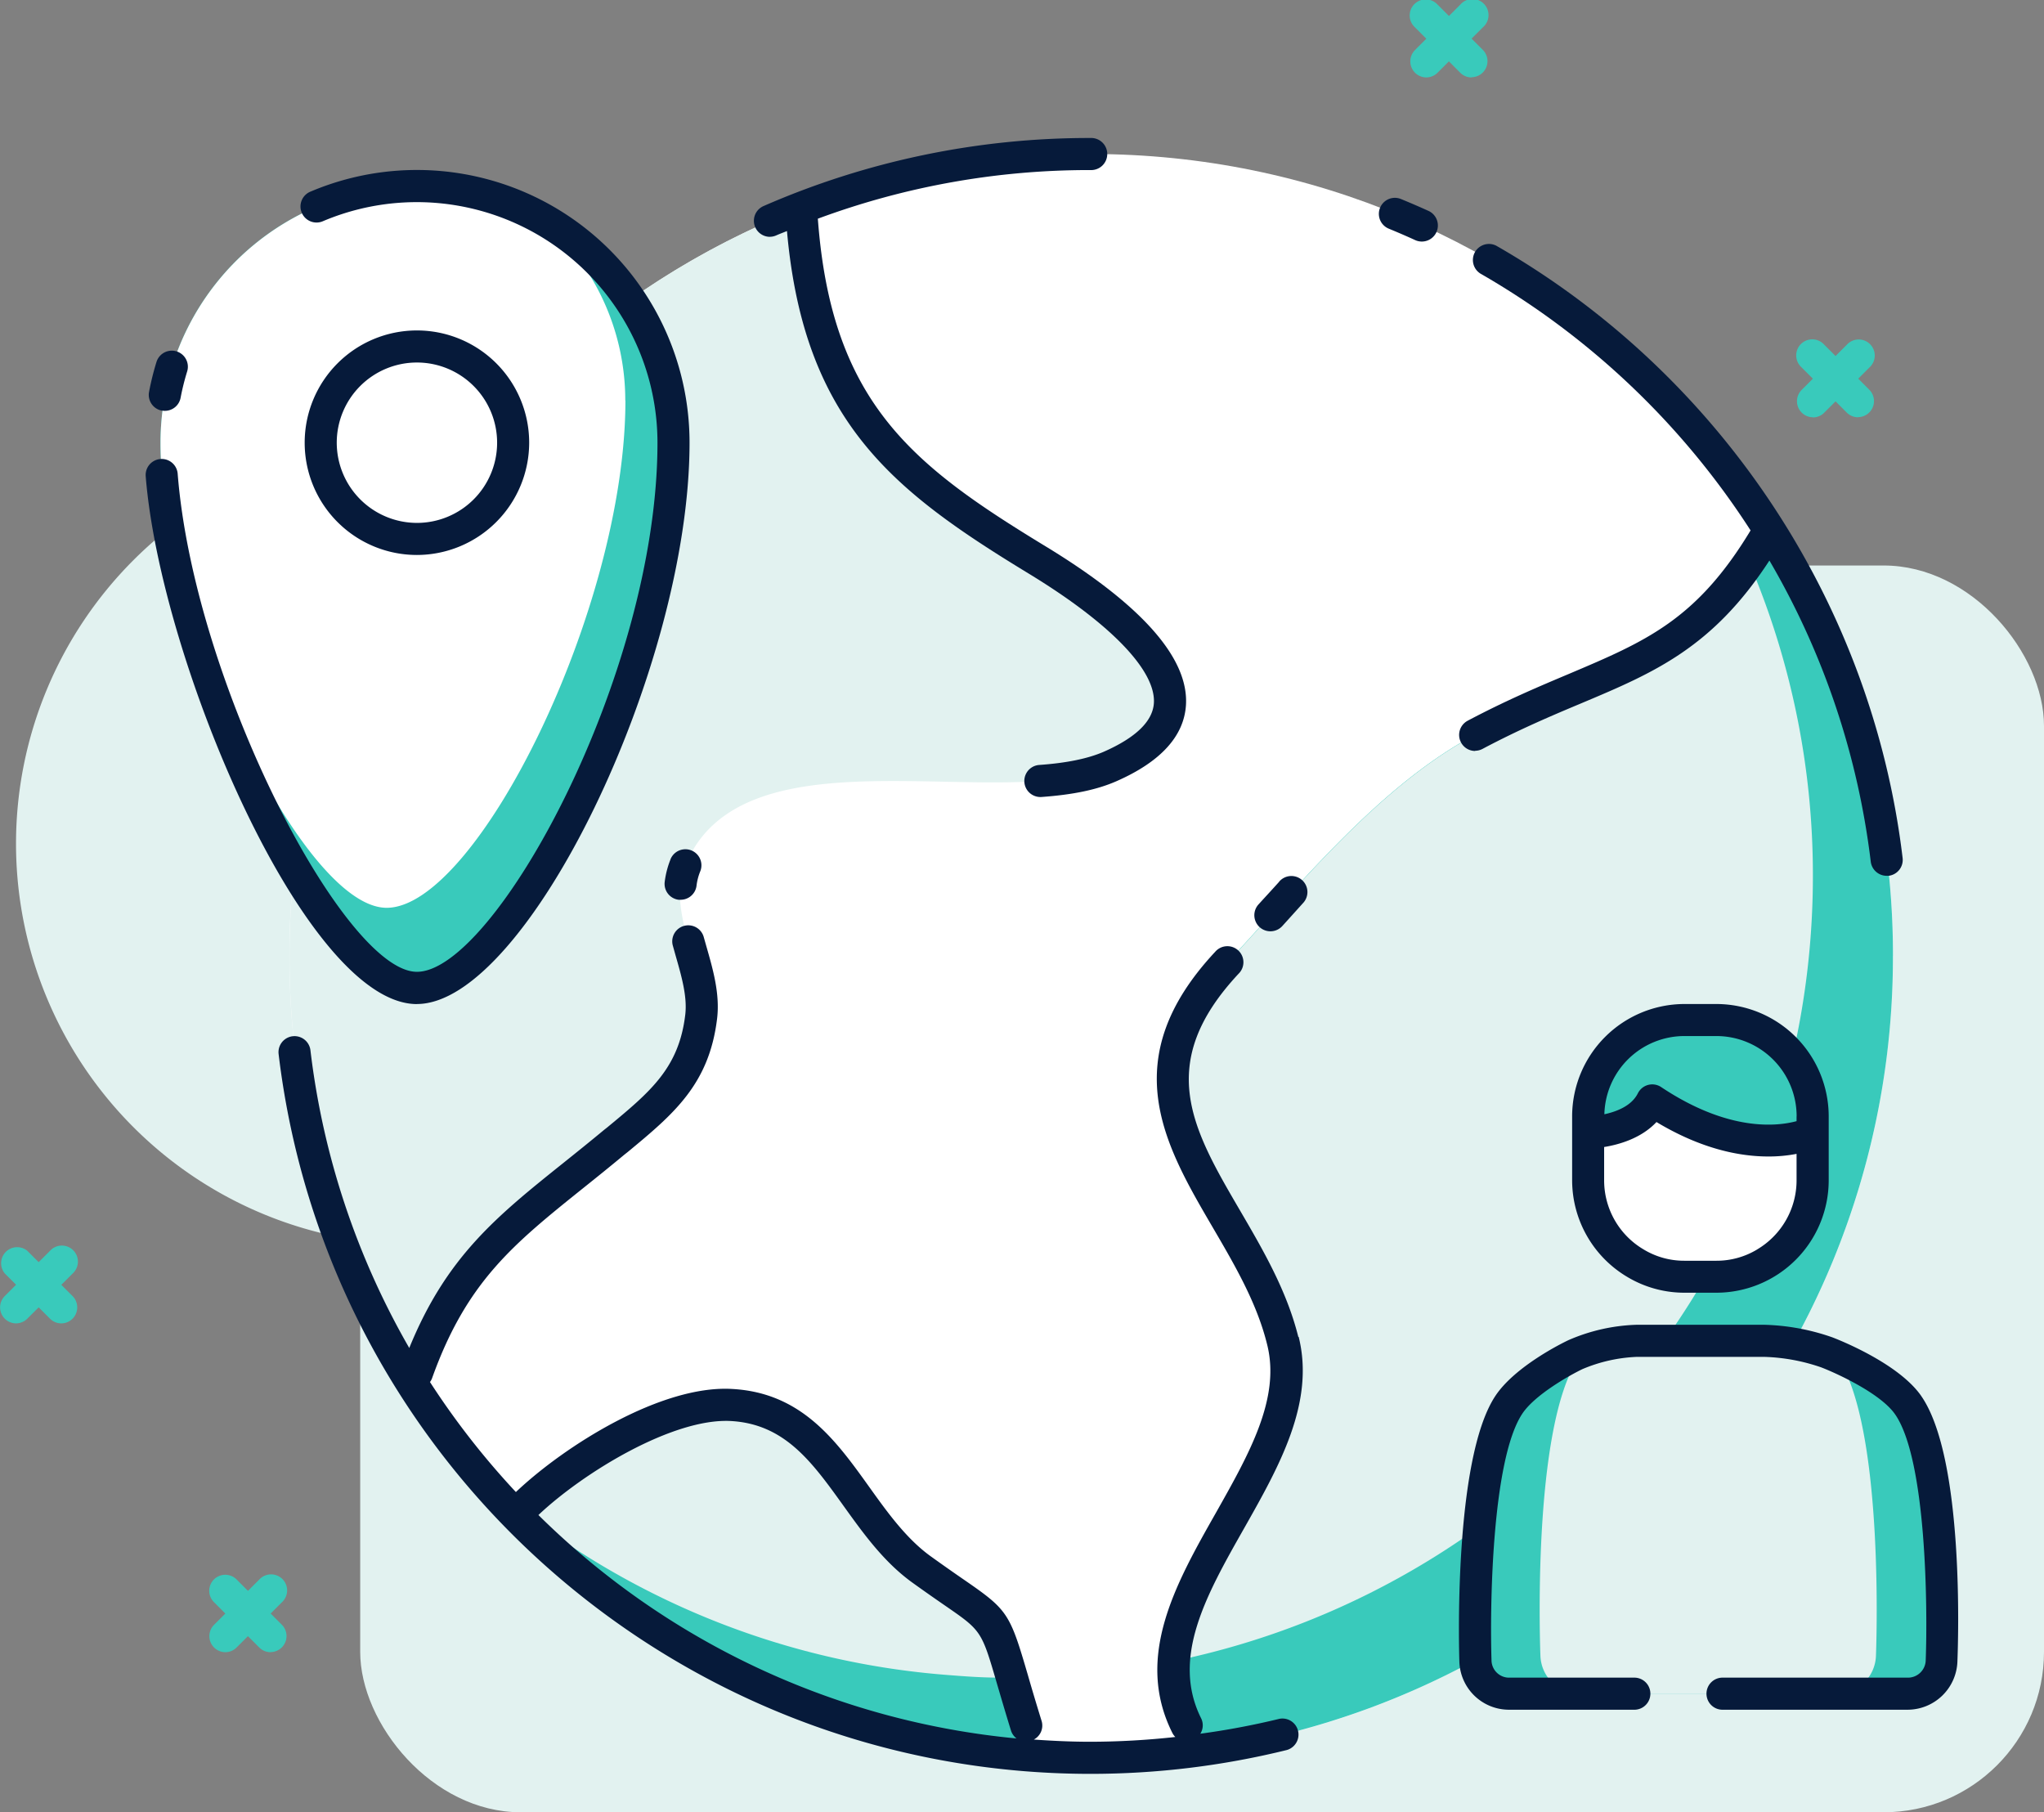 <svg xmlns="http://www.w3.org/2000/svg" xmlns:xlink="http://www.w3.org/1999/xlink" id="Layer_1" data-name="Layer 1" viewBox="0 0 599.82 531.76"><rect x="0" y="0" width="599.82" height="531.76" fill="#808080" stroke="none"/><defs><style>.cls-1{fill:none;}.cls-2{clip-path:url(#clip-path);}.cls-3{fill:#e2f2f0;}.cls-4{fill:#39cabb;}.cls-5{fill:#fff;}.cls-6{fill:#061a3a;}</style><clipPath id="clip-path" transform="translate(0 0)"><rect class="cls-1" width="599.82" height="531.76"></rect></clipPath></defs><title>4</title><g class="cls-2"><rect class="cls-3" x="105.7" y="165.93" width="494.12" height="365.83" rx="47.06"></rect><path class="cls-3" d="M240,247.55A117.65,117.65,0,1,1,122.35,129.9,117.64,117.64,0,0,1,240,247.55" transform="translate(0 0)"></path><path class="cls-4" d="M431.84,22.72a4.69,4.69,0,0,1-3.33-1.38L415.2,8a4.71,4.71,0,1,1,6.66-6.65l13.31,13.31a4.71,4.71,0,0,1-3.33,8" transform="translate(0 0)"></path><path class="cls-4" d="M418.53,22.72a4.71,4.71,0,0,1-3.33-8L428.51,1.38A4.71,4.71,0,1,1,435.17,8L421.86,21.34a4.7,4.7,0,0,1-3.33,1.38" transform="translate(0 0)"></path><path class="cls-4" d="M545.27,122.44a4.69,4.69,0,0,1-3.33-1.38l-13.31-13.31a4.71,4.71,0,1,1,6.65-6.66l13.31,13.31a4.71,4.71,0,0,1-3.32,8" transform="translate(0 0)"></path><path class="cls-4" d="M532,122.44a4.71,4.71,0,0,1-3.33-8l13.31-13.31a4.71,4.71,0,1,1,6.65,6.66l-13.31,13.31a4.66,4.66,0,0,1-3.32,1.38" transform="translate(0 0)"></path><path class="cls-4" d="M18,388.31a4.71,4.71,0,0,1-3.32-1.37L1.38,373.63A4.71,4.71,0,0,1,8,367l13.31,13.31a4.7,4.7,0,0,1-3.33,8" transform="translate(0 0)"></path><path class="cls-4" d="M4.71,388.31a4.7,4.7,0,0,1-3.33-8L14.69,367a4.71,4.71,0,1,1,6.65,6.66L8,386.94a4.71,4.71,0,0,1-3.32,1.37" transform="translate(0 0)"></path><path class="cls-4" d="M79.41,484.79a4.7,4.7,0,0,1-3.33-1.38L62.78,470.1a4.7,4.7,0,1,1,6.65-6.65l13.31,13.31a4.71,4.71,0,0,1-3.33,8" transform="translate(0 0)"></path><path class="cls-4" d="M66.1,484.79a4.71,4.71,0,0,1-3.32-8l13.3-13.31a4.71,4.71,0,1,1,6.66,6.65L69.43,483.41a4.69,4.69,0,0,1-3.33,1.38" transform="translate(0 0)"></path><path class="cls-5" d="M555.51,280.49c0,130-105.35,235.29-235.3,235.29S84.92,410.44,84.92,280.49,190.26,45.19,320.21,45.19s235.3,105.35,235.3,235.3" transform="translate(0 0)"></path><path class="cls-3" d="M325.74,224.91c-31.85,14-107.85-12.23-124.61,29-5.79,14.21,6.31,29.92,4.57,44.33-2.12,17.92-12.1,25.83-25.46,36.89-27.91,23.15-45.41,32.8-57.89,67.67a28.12,28.12,0,0,1-1.4,2.78,234,234,0,0,1-36-125.13c0-100,62.35-185.37,150.26-219.44a23.41,23.41,0,0,1,.13,3c3.91,55.29,27.3,74.87,69.09,100.32,24,14.59,61.32,43,21.36,60.57" transform="translate(0 0)"></path><path class="cls-4" d="M555.49,280.49a233.84,233.84,0,0,1-31.25,117.22A235,235,0,0,1,352.09,513.62c-2.58-4.43-3.86-7.25-3.86-7.25a36.36,36.36,0,0,1-3.75-19c2.11-31.34,39.8-62.64,32-93.93-10.26-41-56.05-68.52-16.42-110.92,21.32-22.87,44.8-52.09,72.8-66.92,36.75-19.53,58.78-19.43,80.38-50.63,1.46-2.12,3-4.38,4.42-6.83l1.93-2.58a234.22,234.22,0,0,1,35.91,124.94" transform="translate(0 0)"></path><path class="cls-4" d="M302.35,515.07a234.37,234.37,0,0,1-152.84-72.65c.8-.1,1.5-.19,2.12-.24,1.31-.14,2.11-.14,2.11-.14,13.47-13.17,41.6-30.87,61-29.79,28.9,1.65,34.87,33.18,55.54,48.15C292.14,476.25,291,471.92,297,492.25c1.12,3.77,2.44,8.38,4.23,14.12Z" transform="translate(0 0)"></path><path class="cls-3" d="M297,492.25h-.29c-1.17,0-2.3,0-3.48,0-4.8,0-9.6-.33-14.36-.71a233.38,233.38,0,0,1-127.19-49.32c1.31-.14,2.11-.14,2.11-.14,13.47-13.18,41.6-30.87,61-29.79,28.9,1.65,34.87,33.18,55.54,48.15C292.14,476.25,291,471.92,297,492.25" transform="translate(0 0)"></path><path class="cls-3" d="M532,257c0,113.5-80.43,208.33-187.48,230.4,2.11-31.34,39.8-62.64,32-93.93-10.26-41-56.05-68.52-16.42-110.92,21.32-22.87,44.8-52.09,72.8-66.92,36.75-19.53,58.78-19.43,80.38-50.63A233.84,233.84,0,0,1,532,257" transform="translate(0 0)"></path><path class="cls-4" d="M197.65,129.9c0,65.88-47.06,160-75.3,160-22.63,0-57.41-66.59-70.25-122.07-3.2-13.7-5-26.73-5-37.93A75.3,75.3,0,0,1,158.22,63.69h0a75.21,75.21,0,0,1,39.39,66.21" transform="translate(0 0)"></path><path class="cls-5" d="M183.53,117.52c0,61.27-43.76,148.85-70.06,148.85-19.07,0-47.3-50.69-61.37-98.54-3.2-13.7-5-26.73-5-37.93A75.31,75.31,0,0,1,158.22,63.69h0a69.85,69.85,0,0,1,25.27,53.83" transform="translate(0 0)"></path><path class="cls-4" d="M569.67,487.55a9.9,9.9,0,0,1-9.79,9.41H442.7a9.86,9.86,0,0,1-9.74-9.41s-2-57.51,9.74-75.3c5.18-7.9,19.53-14.78,19.53-14.78a50.48,50.48,0,0,1,17.94-4h37.64A61.73,61.73,0,0,1,536,396.77s1.18.47,3.06,1.27v0c5.37,2.35,16.33,7.76,20.8,14.16,12.19,17.46,9.79,75.3,9.79,75.3" transform="translate(0 0)"></path><path class="cls-3" d="M550.5,486a11.55,11.55,0,0,1-11.44,11H463.48a11.55,11.55,0,0,1-11.43-11s-2.82-67.52,11.43-87.9v0c1.89-.8,3.06-1.27,3.06-1.27a61.85,61.85,0,0,1,18.21-3.34h33A61.73,61.73,0,0,1,536,396.77s1.18.47,3.06,1.27v0C553.32,418.47,550.5,486,550.5,486" transform="translate(0 0)"></path><path class="cls-4" d="M531.93,327.55v4.7s-18.82,9.41-47.06-9.41c-4.71,9.41-18.82,9.41-18.82,9.41v-4.7a28.32,28.32,0,0,1,28.23-28.24h9.41a28.33,28.33,0,0,1,28.24,28.24" transform="translate(0 0)"></path><path class="cls-5" d="M531.93,332.25v14.12a28.21,28.21,0,0,1-13.84,24.24,27.91,27.91,0,0,1-14.4,4h-9.41a28.33,28.33,0,0,1-28.23-28.23V332.25s14.11,0,18.82-9.41c28.24,18.82,47.06,9.41,47.06,9.41" transform="translate(0 0)"></path><path class="cls-6" d="M419.32,61.94c-2.7-1.23-5.44-2.41-8.2-3.54a4.7,4.7,0,1,0-3.57,8.7c2.65,1.09,5.27,2.22,7.87,3.41a4.71,4.71,0,0,0,3.9-8.57" transform="translate(0 0)"></path><path class="cls-6" d="M225.88,69.48a4.72,4.72,0,0,0,1.89-.4c1-.45,2.11-.85,3.17-1.29,5,56.2,31.43,76.47,71,100.55,23.94,14.58,37.31,28.42,36.67,38-.36,5.31-5.31,10.11-14.73,14.25-4.63,2-10.85,3.3-19,3.87a4.71,4.71,0,0,0,.32,9.4h.34c9.39-.67,16.42-2.14,22.14-4.66,12.88-5.67,19.73-13.15,20.34-22.24.91-13.78-12.94-29.47-41.18-46.65C267.93,136.63,244,118.3,240,64.17A229,229,0,0,1,320,49.9a4.71,4.71,0,1,0,0-9.41,238.51,238.51,0,0,0-96,20,4.71,4.71,0,0,0,1.88,9" transform="translate(0 0)"></path><path class="cls-6" d="M196.76,252.17a26.5,26.5,0,0,0-1.7,6.59,4.7,4.7,0,0,0,4.09,5.25c.2,0,.4,0,.59,0a4.7,4.7,0,0,0,4.66-4.13,16.29,16.29,0,0,1,1.09-4.21,4.71,4.71,0,0,0-8.73-3.54" transform="translate(0 0)"></path><path class="cls-6" d="M381,392.29c-3.39-13.6-10.32-25.46-17-36.92-14.11-24.13-25.24-43.19-.53-69.66a4.71,4.71,0,1,0-6.88-6.42c-29.49,31.59-14.87,56.62-.73,80.82,6.37,10.91,13,22.17,16,34.46,3.94,15.74-5.28,32-15,49.24-11.8,20.82-24,42.34-12.83,64.66a4.79,4.79,0,0,0,.87,1.2,232.16,232.16,0,0,1-24.9,1.4c-5.59,0-11.12-.26-16.62-.65a4.64,4.64,0,0,0,2.29-5.44c-1.69-5.45-3-9.88-4.05-13.53-5.34-18.27-5.88-19.06-18.94-28.07-2.6-1.79-5.76-4-9.66-6.8-7.11-5.16-12.61-12.83-17.93-20.26-9.71-13.56-19.76-27.59-40.1-28.76-20.82-1.31-49.3,16.67-63.6,30.24a230.94,230.94,0,0,1-25.21-32.28,4.45,4.45,0,0,0,.6-1.09c10.14-28.37,23.82-39.33,44.52-55.94,3.76-3,7.74-6.21,11.95-9.71l1-.79c13.34-11.05,23.87-19.77,26.19-39.15.85-7.2-1.18-14.3-3.15-21.16l-.82-2.89a4.71,4.71,0,0,0-9.07,2.52l.84,3c1.79,6.24,3.48,12.13,2.85,17.45-1.87,15.64-10.21,22.56-22.84,33l-1,.79c-4.18,3.47-8.12,6.63-11.85,9.62C145.61,357,131,368.8,120.1,395.53a229.07,229.07,0,0,1-29-87.36,4.7,4.7,0,0,0-9.34,1.12c14.4,120.4,116.85,211.2,238.29,211.2a240.66,240.66,0,0,0,57.59-7,4.71,4.71,0,0,0-2.25-9.14,225.37,225.37,0,0,1-23.15,4.36,4.62,4.62,0,0,0,.25-4.49c-8.92-17.83,1.54-36.28,12.61-55.8,10.23-18.08,20.83-36.78,16-56.17M158,444.54c13.2-12.47,39.5-28.52,56.5-27.58,15.83.91,23.78,12,33,24.84,5.75,8,11.7,16.34,20,22.4,4,2.88,7.21,5.11,9.85,6.93,10.69,7.37,10.69,7.37,15.24,23,1.09,3.69,2.39,8.16,4.09,13.67a4.73,4.73,0,0,0,1.62,2.3A230.4,230.4,0,0,1,158,444.54" transform="translate(0 0)"></path><path class="cls-6" d="M375.4,258.7c-2,2.23-4.08,4.47-6.09,6.68a4.71,4.71,0,0,0,7,6.33c2-2.2,4-4.43,6-6.65a4.71,4.71,0,1,0-6.94-6.36" transform="translate(0 0)"></path><path class="cls-6" d="M432.87,220.29a4.65,4.65,0,0,0,2.19-.55c10.78-5.72,20.44-9.8,29-13.39,21.42-9,38.55-16.32,55.18-41.88a229.43,229.43,0,0,1,29.74,88.36,4.72,4.72,0,0,0,4.67,4.15,5.09,5.09,0,0,0,.56,0,4.7,4.7,0,0,0,4.12-5.23c-8.95-74.88-53.53-142-119.24-179.65a4.71,4.71,0,0,0-4.67,8.17,231.42,231.42,0,0,1,79.31,75.39s-.06,0-.08.08c-15.82,26.17-30.72,32.46-53.25,42-8.71,3.67-18.57,7.83-29.71,13.74a4.71,4.71,0,0,0,2.22,8.87" transform="translate(0 0)"></path><path class="cls-6" d="M47.49,120.46a4.38,4.38,0,0,0,.88.09A4.7,4.7,0,0,0,53,116.71,70.93,70.93,0,0,1,54.92,109a4.71,4.71,0,0,0-9-2.79A79.83,79.83,0,0,0,43.74,115a4.7,4.7,0,0,0,3.75,5.49" transform="translate(0 0)"></path><path class="cls-6" d="M122.35,294.6c32.14,0,80-98.51,80-164.7A80,80,0,0,0,91.2,56.19a4.71,4.71,0,1,0,3.67,8.67,70.63,70.63,0,0,1,98.07,65c0,68.29-47.85,155.29-70.59,155.29C101.14,285.19,57,200.67,52.14,139a4.7,4.7,0,1,0-9.38.75c4.3,54.16,46.89,154.87,79.59,154.87" transform="translate(0 0)"></path><path class="cls-6" d="M155.29,129.9a32.94,32.94,0,1,0-32.94,32.94,33,33,0,0,0,32.94-32.94m-56.47,0a23.53,23.53,0,1,1,23.53,23.53A23.56,23.56,0,0,1,98.82,129.9" transform="translate(0 0)"></path><path class="cls-6" d="M563.76,409.56c-6.66-9.54-24.09-16.41-26.06-17.16a65.38,65.38,0,0,0-19.88-3.68H480.17a54,54,0,0,0-19.93,4.52c-1.59.75-15.71,7.66-21.47,16.43-12.37,18.84-10.59,75.63-10.51,78a14.57,14.57,0,0,0,14.44,14h37.12a4.71,4.71,0,0,0,0-9.41H442.7a5.15,5.15,0,0,1-5-4.86c-.53-15.58.05-59,9-72.55,3.66-5.58,14-11.36,17.65-13.11a45.51,45.51,0,0,1,15.88-3.6h37.65a56,56,0,0,1,16.52,3.06c4.59,1.76,17.44,7.65,21.7,13.76,9.24,13.25,9.6,56.76,9,72.41a5.22,5.22,0,0,1-5.1,4.89H505.7a4.71,4.71,0,1,0,0,9.41h54.2a14.66,14.66,0,0,0,14.5-13.91c.25-6.08,2.09-59.94-10.64-78.19" transform="translate(0 0)"></path><path class="cls-6" d="M494.29,294.6a33,33,0,0,0-32.94,32.95v18.82a33,33,0,0,0,16.12,28.27,32.6,32.6,0,0,0,16.82,4.67h9.41a33,33,0,0,0,32.94-32.94V327.55A33,33,0,0,0,503.7,294.6Zm21.39,72a23,23,0,0,1-12,3.33h-9.41a22.92,22.92,0,0,1-12-3.35,23.51,23.51,0,0,1-11.53-20.18v-9.84c4.38-.71,10.88-2.54,15.36-7.33,13.3,8,24.58,10.11,32.84,10.11a43.18,43.18,0,0,0,8.27-.77v7.83a23.56,23.56,0,0,1-11.55,20.2m11.55-39v1.37c-5.62,1.52-19.92,3.22-39.74-10a4.71,4.71,0,0,0-6.82,1.81c-1.87,3.76-6.33,5.41-9.84,6.17A23.51,23.51,0,0,1,494.29,304h9.41a23.56,23.56,0,0,1,23.53,23.53" transform="translate(0 0)"></path></g></svg>